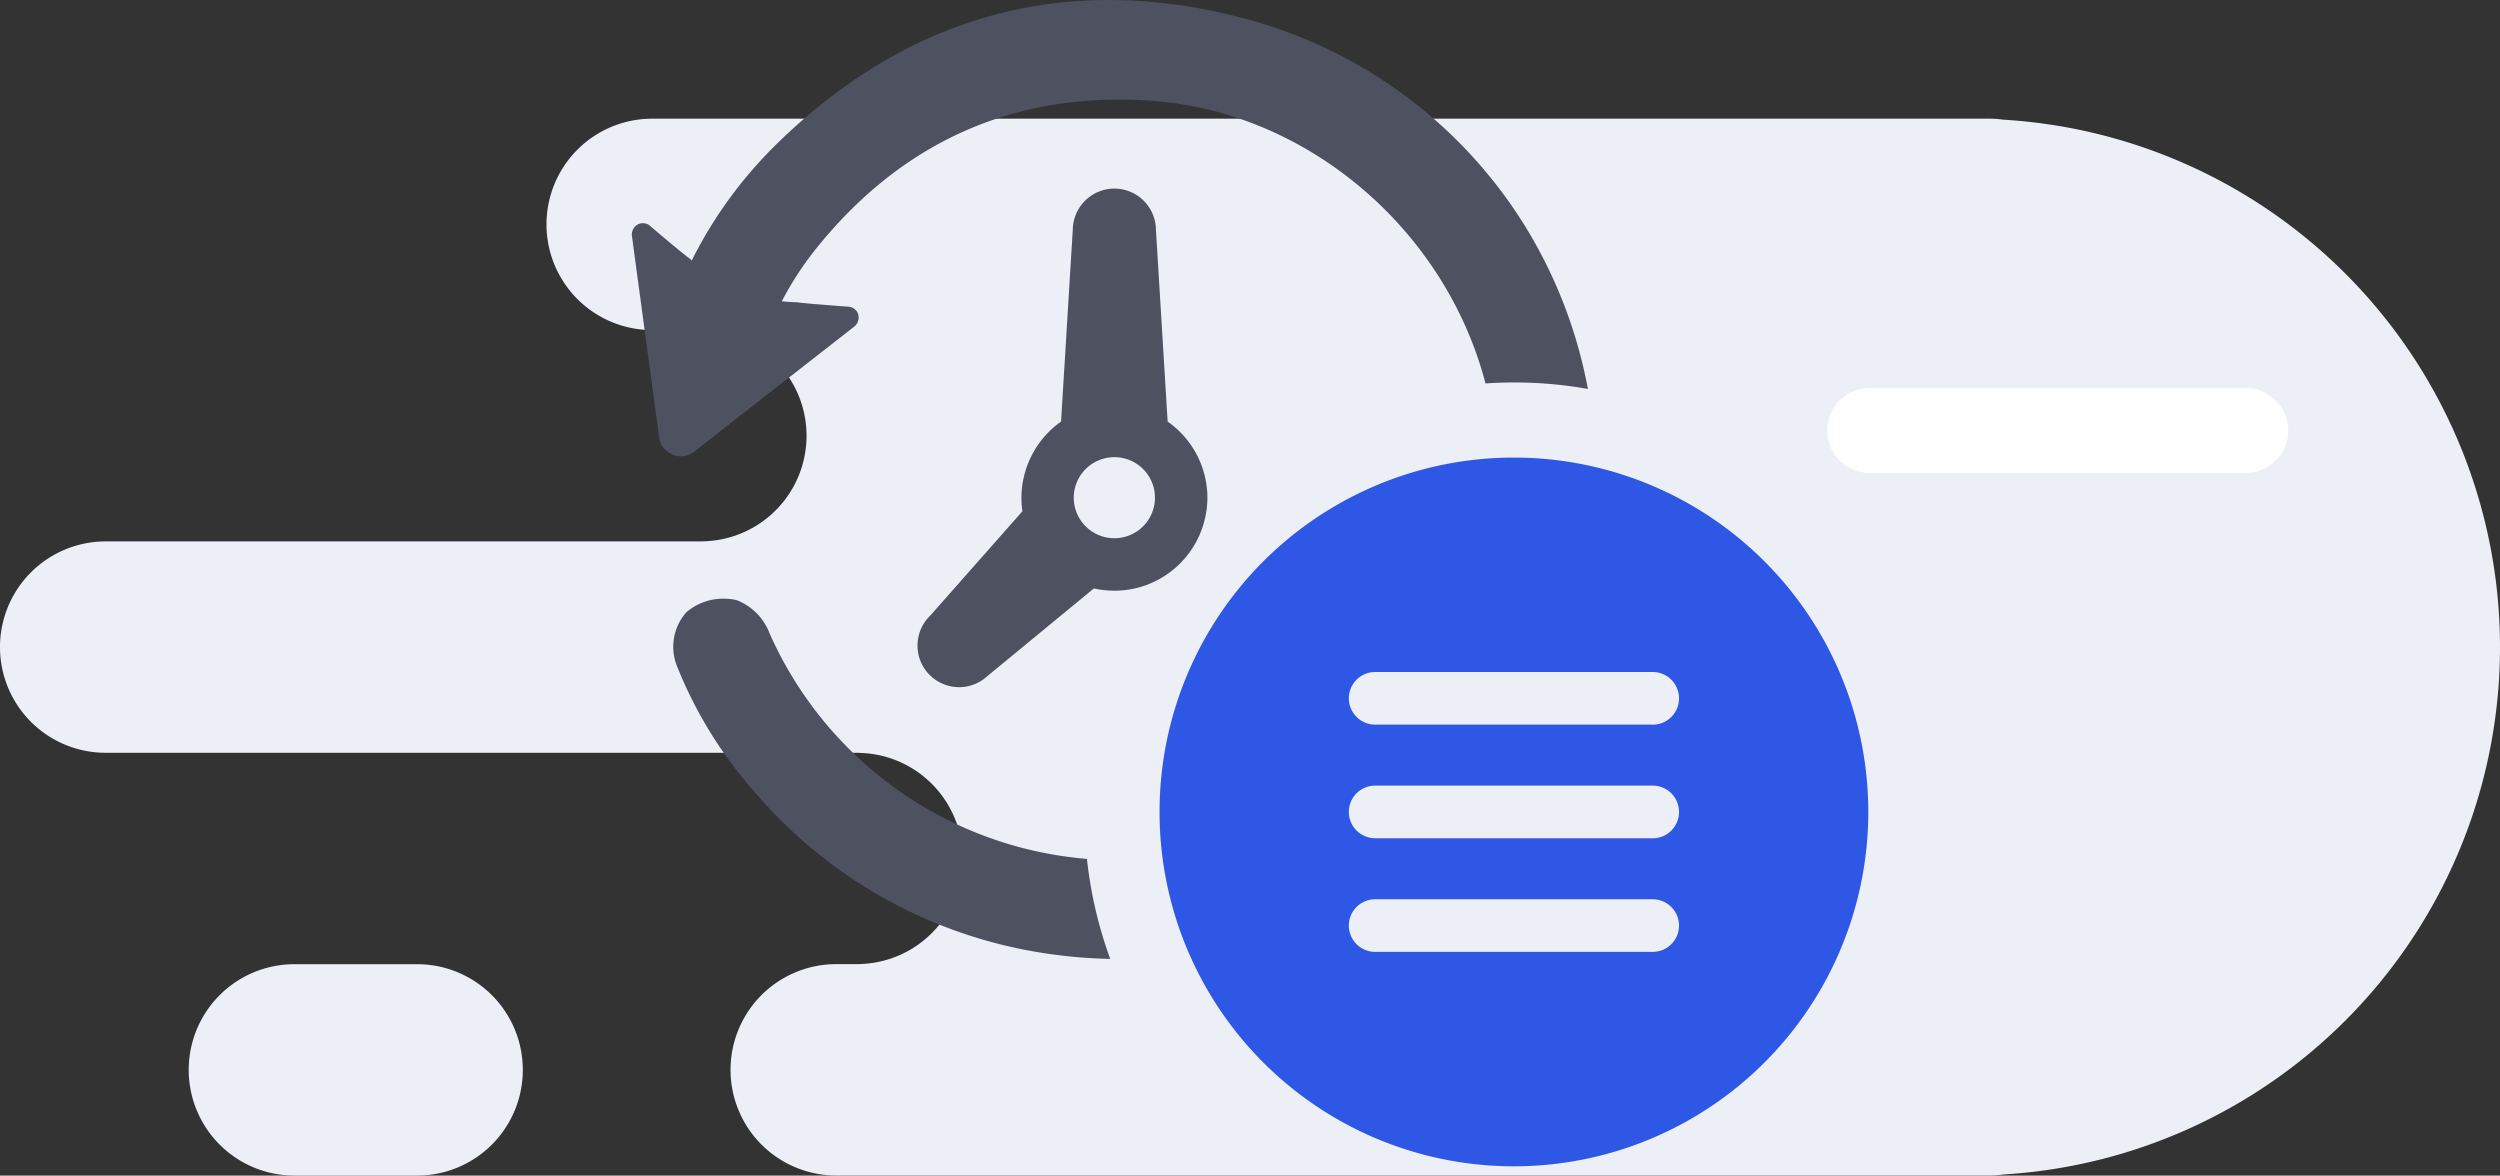 <svg xmlns="http://www.w3.org/2000/svg" width="165" height="77.588" viewBox="0 0 165 77.588">
  <rect x="0" y="0" width="165" height="77.588" fill="#333333" stroke="none"/>
  <g id="new-bundles-vector" transform="translate(-11216 373.971)">
    <g id="Group_12498" data-name="Group 12498" transform="translate(-20 -3.244)">
      <path id="Fill_3" data-name="Fill 3" d="M6.976,0a6.975,6.975,0,1,0,0,13.951h8.1A6.975,6.975,0,0,0,15.075,0Z" transform="translate(11248.455 -307.09)" fill="#edeff7"/>
      <path id="Fill_5" data-name="Fill 5" d="M132.258.071A7.027,7.027,0,0,0,131.314,0H43.044a6.975,6.975,0,0,0,0,13.951h3.363v.008a6.969,6.969,0,0,1,0,13.935V27.9H6.975a6.975,6.975,0,0,0,0,13.951H56.736v.008a6.969,6.969,0,0,1,0,13.934V55.8H55.191a6.975,6.975,0,1,0,0,13.951h76.123a7.028,7.028,0,0,0,.943-.071,34.871,34.871,0,0,0,0-69.612Z" transform="translate(11236 -362.894)" fill="#edeff7"/>
      <path id="Fill_28" data-name="Fill 28" d="M27.622,5.594H2.8A2.8,2.8,0,0,1,2.8,0H27.622a2.8,2.8,0,1,1,0,5.594" transform="translate(11356.469 -345.111)" fill="#fff"/>
    </g>
    <g id="Group_6201" data-name="Group 6201" transform="translate(11346.77 -376.3)">
      <path id="Path_12526" data-name="Path 12526" d="M-38.832,25.61A23.385,23.385,0,0,0-62.22,49,23.385,23.385,0,0,0-38.832,72.387,23.393,23.393,0,0,0-15.443,49,23.393,23.393,0,0,0-38.832,25.61Zm9.158,32.624H-47.99A1.738,1.738,0,0,1-49.728,56.5a1.738,1.738,0,0,1,1.738-1.738h18.316A1.738,1.738,0,0,1-27.935,56.5,1.738,1.738,0,0,1-29.673,58.234Zm0-7.5H-47.99A1.738,1.738,0,0,1-49.728,49,1.738,1.738,0,0,1-47.99,47.26h18.316A1.738,1.738,0,0,1-27.935,49,1.738,1.738,0,0,1-29.673,50.737Zm0-7.5H-47.99A1.738,1.738,0,0,1-49.728,41.5a1.738,1.738,0,0,1,1.738-1.738h18.316A1.738,1.738,0,0,1-27.935,41.5,1.738,1.738,0,0,1-29.673,43.239Z" transform="translate(7.981 6.919)" fill="#2f57e5"/>
      <path id="Path_12527" data-name="Path 12527" d="M-80.607,35.079a3.788,3.788,0,0,0-2.172-2.194,3.646,3.646,0,0,0-.847-.095,3.726,3.726,0,0,0-2.479.9,3.438,3.438,0,0,0-.646,3.465,28.155,28.155,0,0,0,5.011,8.22A31.351,31.351,0,0,0-61.42,56.33a31.4,31.4,0,0,0,3.295.233,28,28,0,0,1-1.536-6.6A25.175,25.175,0,0,1-80.607,35.079Z" transform="translate(0.629 9.053)" fill="#4d5160"/>
      <path id="Path_12528" data-name="Path 12528" d="M-30.219,17.086A31.117,31.117,0,0,0-48.662,3.547a34.462,34.462,0,0,0-8.919-1.218c-8.2,0-15.647,3.262-22.142,9.715a28.685,28.685,0,0,0-5.392,7.48l-.074-.074c-.01,0-.021-.021-.032-.032-.275-.192-1.144-.9-2.7-2.226l-.022-.021a.753.753,0,0,0-.593-.084.417.417,0,0,0-.127.053.754.754,0,0,0-.4.572.517.517,0,0,0,0,.18l.349,2.6,1.271,9.407.18,1.3a1.312,1.312,0,0,0,.7,1.027,1.254,1.254,0,0,0,.158.084l.053.031a1.275,1.275,0,0,0,.392.1,1.468,1.468,0,0,0,1.007-.3l2.786-2.182,6.579-5.138,1.218-.953a.763.763,0,0,0,.18-.943.738.738,0,0,0-.488-.339l-.031-.01c-1.97-.148-3.135-.244-3.486-.3,0,0-.18,0-.488-.021-.137-.01-.3-.021-.488-.043a21.34,21.34,0,0,1,2.489-3.75c5.213-6.346,11.855-9.556,19.759-9.556.689,0,1.409.021,2.118.074,10.3.7,19.419,8.475,22.078,18.656.625-.043,1.25-.064,1.886-.064A27.287,27.287,0,0,1-25.969,28,31.423,31.423,0,0,0-30.219,17.086Z" transform="translate(0 0)" fill="#4d5160"/>
      <path id="Path_12529" data-name="Path 12529" d="M-58.027,27.3-58.8,14.636a2.746,2.746,0,0,0-2.744-2.712,2.751,2.751,0,0,0-2.744,2.712L-65.061,27.3a6.185,6.185,0,0,0-2.616,5.021,6.475,6.475,0,0,0,.064.9l-6.071,6.875a2.733,2.733,0,0,0-.847,1.876,2.708,2.708,0,0,0,.72,1.97,2.775,2.775,0,0,0,2.024.89,2.736,2.736,0,0,0,1.823-.7l7.066-5.817a6.524,6.524,0,0,0,1.356.148,6.115,6.115,0,0,0,2.373-.477A6.151,6.151,0,0,0-55.485,33.3a5.956,5.956,0,0,0,.084-.986A6.162,6.162,0,0,0-58.027,27.3ZM-61.544,35a2.683,2.683,0,0,1-2.68-2.68,2.681,2.681,0,0,1,2.68-2.67,2.675,2.675,0,0,1,2.68,2.67A2.677,2.677,0,0,1-61.544,35Z" transform="translate(4.321 2.852)" fill="#4d5160"/>
    </g>
  </g>
</svg>
